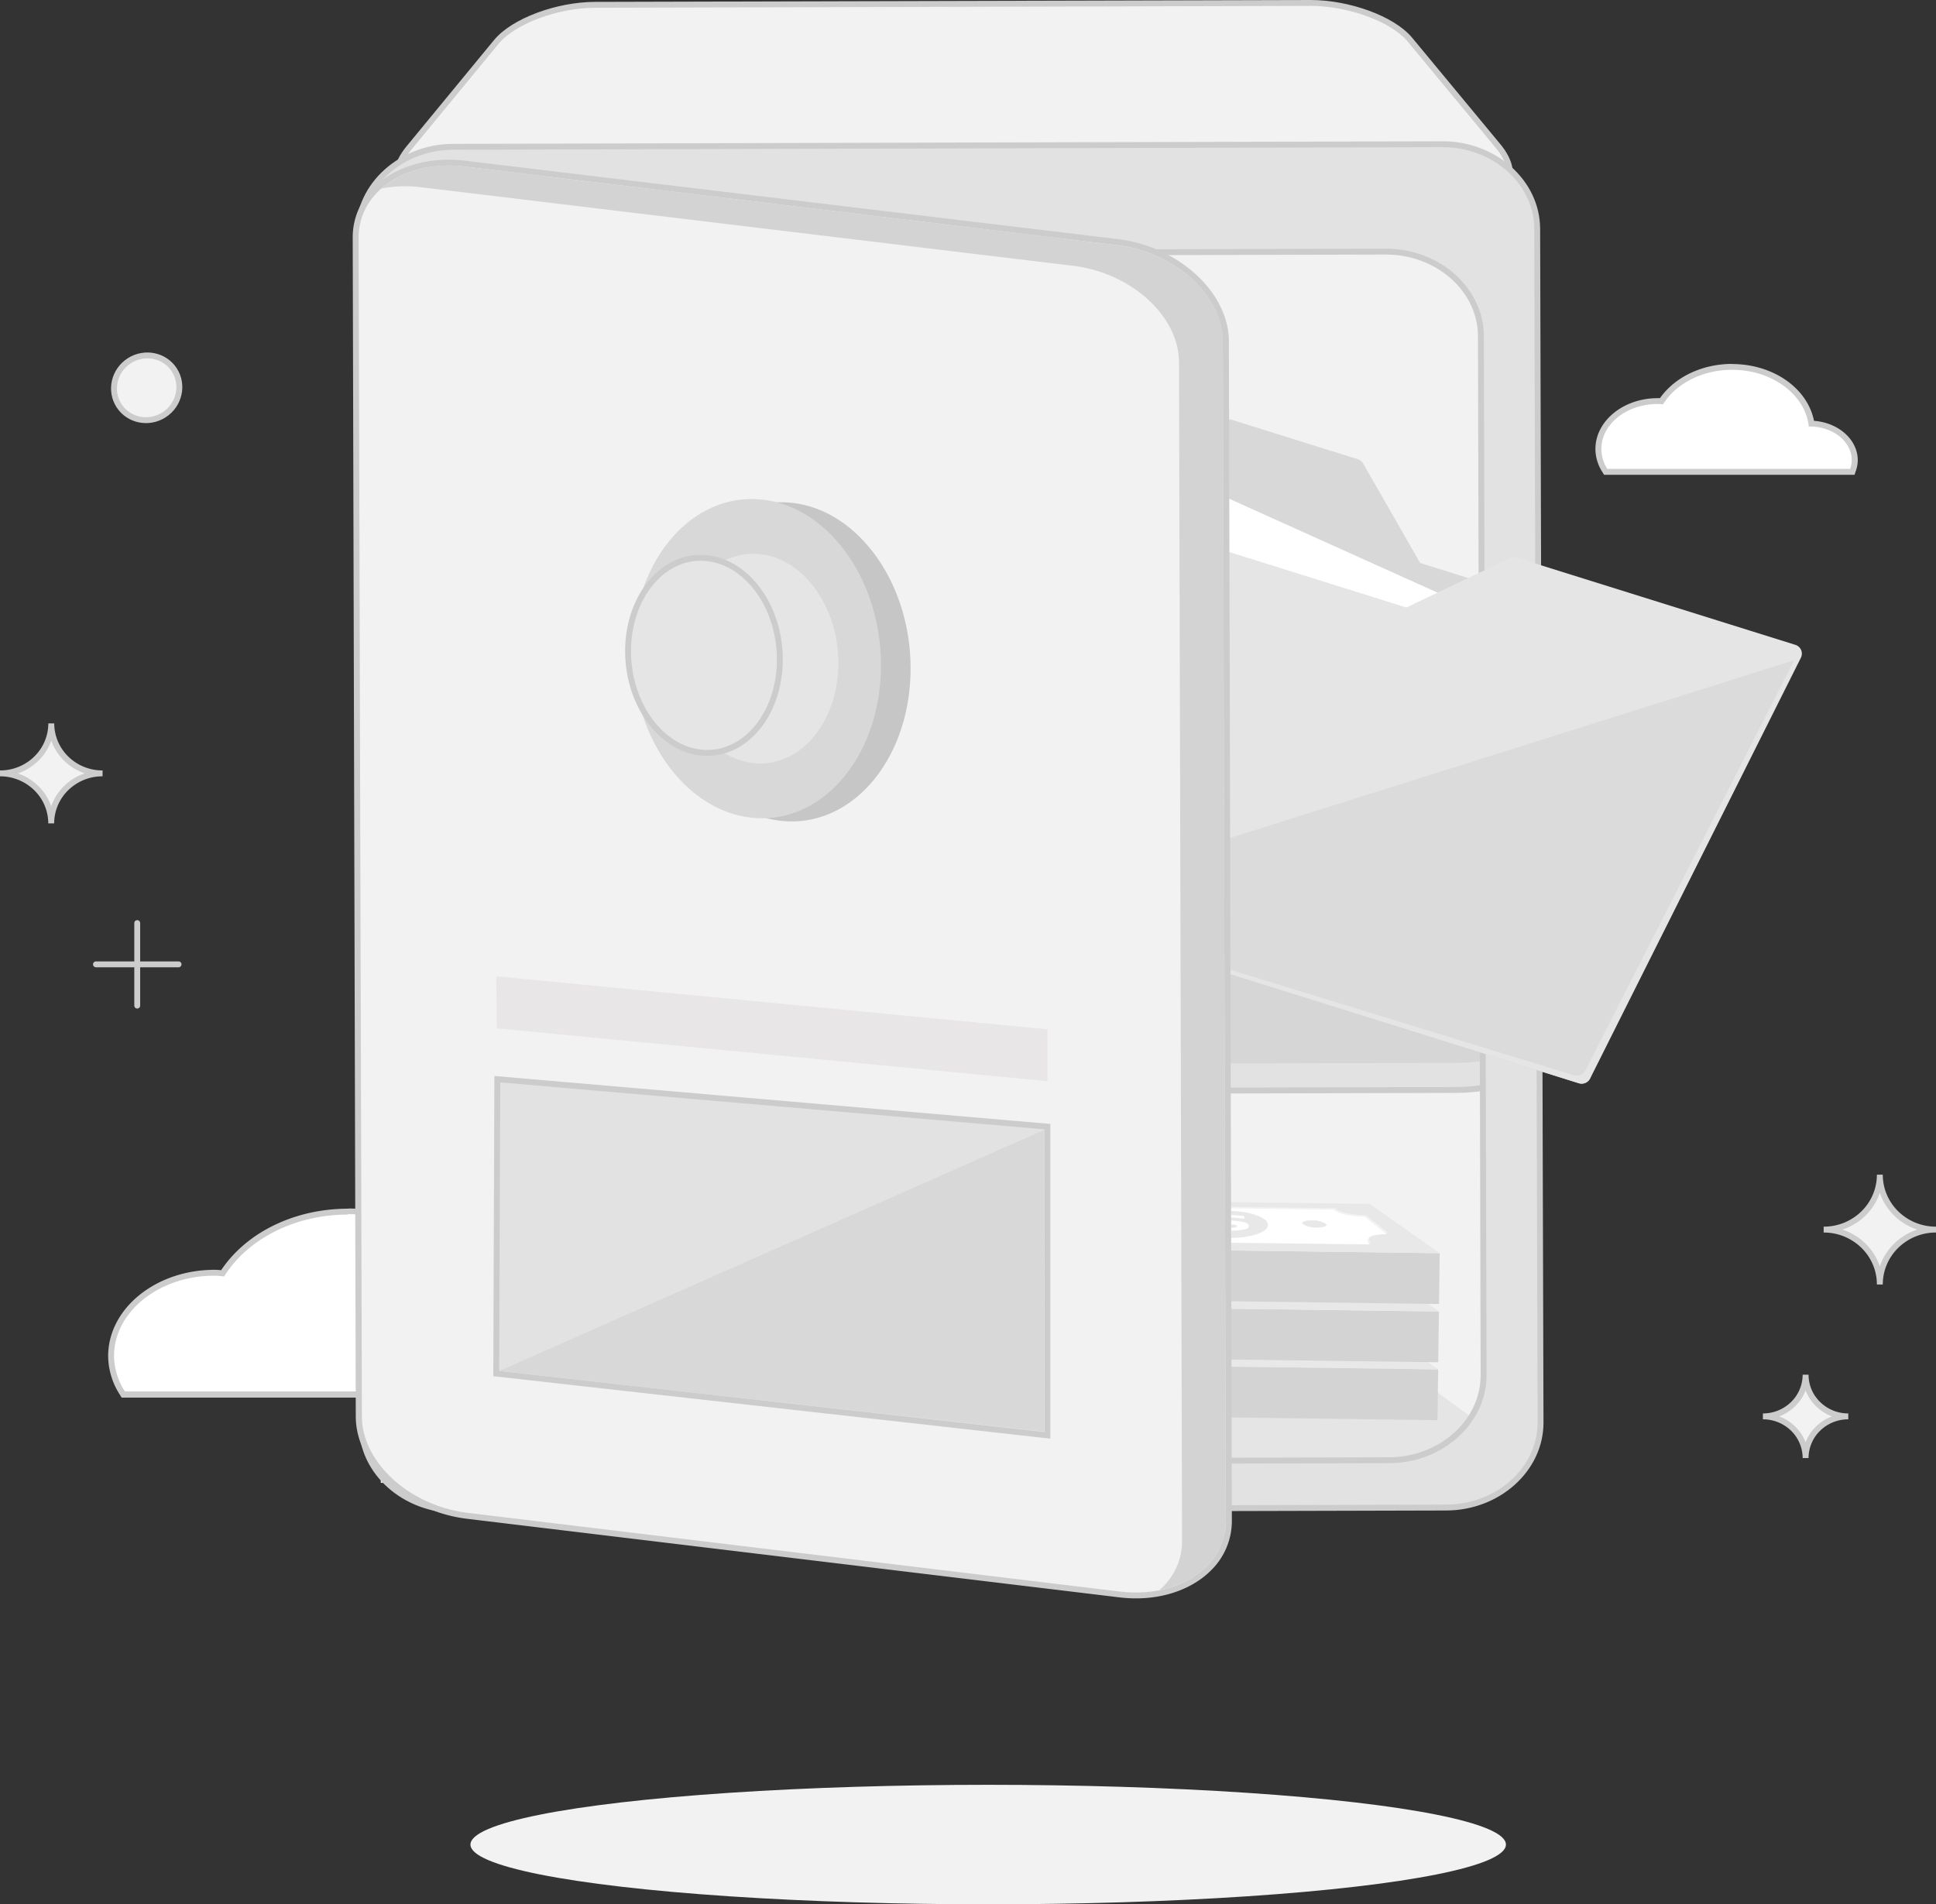 <svg xmlns="http://www.w3.org/2000/svg" width="328.84" height="323.5" viewBox="0 0 328.84 323.5"><rect x="0" y="0" width="328.84" height="323.5" fill="#333333" stroke="none"/><defs><style>.cls-1{fill:#fff;}.cls-2{fill:#ccc;}.cls-3,.cls-5,.cls-7{fill:#f2f2f2;}.cls-4{fill:none;stroke-linecap:round;stroke-linejoin:round;}.cls-16,.cls-4,.cls-5,.cls-9{stroke:#ccc;}.cls-16,.cls-5,.cls-7,.cls-9{stroke-miterlimit:10;}.cls-6{fill:#d3d3d3;}.cls-7{stroke:#f2f2f2;}.cls-16,.cls-8{fill:#e5e5e5;}.cls-9{fill:#e2e2e2;}.cls-10{fill:#d6d6d6;}.cls-11{fill:#e8e8e8;}.cls-12{fill:#d8d8d8;}.cls-13{fill:#e6e6e6;}.cls-14{fill:#dbdbdb;}.cls-15{fill:#c6c6c6;}.cls-17{fill:#e8e6e6;}</style></defs><title>资产记录</title><g id="图层_2" data-name="图层 2"><g id="图层_1-2" data-name="图层 1"><path class="cls-1" d="M20.93,236.84l-.15-.24a11.86,11.86,0,0,1-1.92-6.31c0-7.81,7.89-14.16,17.59-14.16a10.06,10.06,0,0,1,1.09.08l.25,0c4.18-6.47,12.31-10.48,21.31-10.48,12.32,0,22.46,7.36,23.82,17.2,7.24.1,13.09,4.88,13.09,10.74a8.67,8.67,0,0,1-.51,2.79l-.11.34Z"/><path class="cls-2" d="M59.12,206.26c12.33,0,22.33,7.58,23.38,17.22l.21,0c7.08,0,12.82,4.59,12.82,10.25a8.27,8.27,0,0,1-.48,2.64H21.21a11.39,11.39,0,0,1-1.84-6c0-7.54,7.65-13.66,17.09-13.66.55,0,1.07.09,1.61.13,3.86-6.2,11.79-10.51,21.05-10.51m0-1c-9.05,0-17.25,4-21.56,10.45a10,10,0,0,0-1.1-.07c-10,0-18.09,6.58-18.09,14.66a12.35,12.35,0,0,0,2,6.58l.29.47H95.77l.23-.68a9.15,9.15,0,0,0,.53-3c0-6-5.84-11-13.16-11.23-1.62-9.87-11.85-17.21-24.25-17.21Z"/><ellipse class="cls-3" cx="167.85" cy="313.35" rx="87.94" ry="10.15"/><line class="cls-4" x1="16.3" y1="163.82" x2="30.33" y2="163.82"/><line class="cls-4" x1="23.31" y1="156.81" x2="23.31" y2="170.83"/><ellipse class="cls-5" cx="24.92" cy="65.88" rx="5.59" ry="5.46" transform="translate(-31.75 24.04) rotate(-32.84)"/><path class="cls-5" d="M17.41,131.38a8.78,8.78,0,0,0-6.16,2.49,8.4,8.4,0,0,0-2.55,6h0a8.4,8.4,0,0,0-2.55-6A8.78,8.78,0,0,0,0,131.38H0a8.78,8.78,0,0,0,6.16-2.49,8.4,8.4,0,0,0,2.55-6h0a8.4,8.4,0,0,0,2.55,6,8.78,8.78,0,0,0,6.16,2.49Z"/><path class="cls-5" d="M313.94,240.61a7.31,7.31,0,0,0-5.13,2.08,7,7,0,0,0-2.12,5h0a7,7,0,0,0-2.12-5,7.31,7.31,0,0,0-5.13-2.08h0a7.31,7.31,0,0,0,5.13-2.08,7,7,0,0,0,2.12-5h0a7,7,0,0,0,2.12,5,7.31,7.31,0,0,0,5.13,2.08Z"/><path class="cls-5" d="M328.84,208.88a9.62,9.62,0,0,0-6.75,2.73,9.2,9.2,0,0,0-2.79,6.6h0a9.2,9.2,0,0,0-2.79-6.6,9.62,9.62,0,0,0-6.75-2.73h0a9.62,9.62,0,0,0,6.75-2.73,9.2,9.2,0,0,0,2.79-6.6h0a9.2,9.2,0,0,0,2.79,6.6,9.62,9.62,0,0,0,6.75,2.73Z"/><path class="cls-5" d="M246.8,35.15l-169.7.44c-8.94,0-12.2-4.9-7.66-10.42l14.82-18C87.19,3.57,94.67.83,101.07.82L222.63.5c6.41,0,13.9,2.68,16.85,6.23l14.91,18C259,30.19,255.74,35.13,246.8,35.15Z"/><rect class="cls-6" x="62.26" y="25.98" width="198.01" height="229.07" rx="11.34" ry="11.34" transform="translate(-0.37 0.42) rotate(-0.15)"/><rect class="cls-1" x="71.6" y="42.94" width="180.2" height="205.31" rx="11.34" ry="11.34" transform="translate(-0.38 0.42) rotate(-0.15)"/><rect class="cls-7" x="64.9" y="41.79" width="191.87" height="209.36" transform="translate(-0.38 0.42) rotate(-0.15)"/><path class="cls-8" d="M247.36,250.92l-169.7.44c-8.94,0-12.2-3-7.65-6.38l14.84-11.07c2.94-2.19,10.42-3.88,16.83-3.89l121.56-.32c6.41,0,13.9,1.63,16.85,3.81l14.9,11C259.54,247.86,256.3,250.9,247.36,250.92Z"/><path class="cls-9" d="M247.19,185.16l-169.7.44c-8.94,0-12.2-3-7.65-6.38l14.84-11.07c2.94-2.19,10.42-3.88,16.83-3.89l121.56-.32c6.41,0,13.9,1.63,16.85,3.81l14.9,11C259.37,182.1,256.13,185.14,247.19,185.16Z"/><path class="cls-10" d="M247.18,180.56,77.47,181c-8.94,0-12.2-3-7.65-6.38l14.84-11.07c2.94-2.19,10.42-3.88,16.83-3.89L223,159.33c6.41,0,13.9,1.63,16.85,3.81l14.9,11C259.36,177.5,256.12,180.53,247.18,180.56Z"/><path class="cls-9" d="M245,24.5,77,24.94c-8.85,0-16.08,6.53-16.06,14.45l.53,202.78c0,7.92,7.28,14.39,16.14,14.37l168-.44c8.85,0,16.08-6.53,16.06-14.45L261.1,38.87C261.08,30.94,253.82,24.48,245,24.5ZM252,233.61c0,7.92-7.21,14.43-16.06,14.45l-148,.39c-8.85,0-16.12-6.44-16.14-14.37l-.46-176.5c0-7.92,7.21-14.43,16.06-14.45l148-.39c8.85,0,16.12,6.44,16.14,14.37Z"/><rect class="cls-6" x="172.01" y="232.15" width="72.22" height="8.63" transform="translate(3.11 -2.7) rotate(0.75)"/><path class="cls-11" d="M184.21,223.62l-12.14,8.06,72.22.94-11.93-8.37Zm-3.62,4.82,3.89-2.92c2.52,0,5.14-.41,5.82-1l36.21.47c.67.65,2.73,1.15,5.25,1.18l3.77,3c-2.93,0-3.87.78-2.89,1.74l-48.53-.63C185.1,229.33,183.52,228.48,180.6,228.44Z"/><path class="cls-1" d="M232.42,231.14c-1-.95,0-1.76,2.86-1.72l-3.74-3c-2.5,0-4.55-.53-5.21-1.17l-35.93-.47c-.67.62-3.27,1.06-5.77,1l-3.86,2.9c2.9,0,4.47.89,3.48,1.81Zm-9.86-4.07a4.09,4.09,0,0,1,2.41.6c.28.33-.4.6-1.53.59a3.79,3.79,0,0,1-2.44-.64C220.79,227.3,221.49,227.05,222.56,227.07Zm-14.19-1.61c3.32,0,6.3.93,6.69,2.11.45,1.33-2.53,2.51-6.72,2.46s-7.15-1.31-6.69-2.63C202.06,226.23,205,225.41,208.37,225.46Zm-14.21,1.24c1.06,0,1.76.27,1.55.59a3.75,3.75,0,0,1-2.44.58c-1.13,0-1.81-.3-1.52-.63A4,4,0,0,1,194.16,226.7Z"/><path class="cls-11" d="M208.34,230c4.18.05,7.16-1.12,6.72-2.46-.39-1.17-3.37-2.06-6.69-2.11s-6.31.77-6.71,1.93C201.19,228.71,204.16,230,208.34,230Zm-2.48-3.68a9.17,9.17,0,0,1,2-.17l0-.39h.9v.38l1.12.06c.38,0,.84.06,1.13.09l.06.46c-.29-.06-.77-.1-1.16-.14s-.86-.06-1.14-.07v.54H209a10.69,10.69,0,0,1,2.14.29c.43.13.66.32.71.57s-.17.46-.67.6a10.33,10.33,0,0,1-2.33.22v.75h-1.09l0-.73c-.54,0-1.08-.05-1.58-.09s-.84-.1-1.46-.17l.1-.57c.6.09,1,.16,1.49.21s.95.08,1.57.1l0-.65-.25,0a10.12,10.12,0,0,1-2-.29c-.38-.12-.56-.29-.53-.5S205.37,226.45,205.86,226.34Z"/><path class="cls-11" d="M209.87,228c0-.09-.09-.17-.25-.21a4.7,4.7,0,0,0-.81-.1v.58a3.72,3.72,0,0,0,.81-.06C209.8,228.2,209.88,228.13,209.87,228Z"/><path class="cls-11" d="M207.92,227.06v-.49a3.38,3.38,0,0,0-.7.06c-.17,0-.28.09-.28.16s.1.13.25.18A3.74,3.74,0,0,0,207.92,227.06Z"/><path class="cls-11" d="M193.27,227.86a3.75,3.75,0,0,0,2.44-.58c.21-.32-.49-.58-1.55-.59a4,4,0,0,0-2.42.54C191.46,227.56,192.14,227.85,193.27,227.86Z"/><path class="cls-11" d="M223.43,228.26c1.13,0,1.81-.25,1.53-.59a4.09,4.09,0,0,0-2.41-.6c-1.06,0-1.76.23-1.56.55A3.79,3.79,0,0,0,223.43,228.26Z"/><path class="cls-1" d="M207.65,227.63l.25,0,0,.65c-.62,0-1.08,0-1.57-.1s-.89-.12-1.49-.21l-.1.57c.62.07,1,.12,1.46.16s1,.09,1.57.1v.73h1.09v-.75a10.32,10.32,0,0,0,2.33-.22c.49-.14.71-.34.67-.6s-.28-.44-.71-.57a10.66,10.66,0,0,0-2.14-.29h-.18v-.54c.28,0,.76,0,1.14.07s.86.08,1.16.14l-.06-.46c-.28,0-.75-.07-1.13-.09l-1.12-.06v-.38h-.9l0,.39a9.17,9.17,0,0,0-2,.17c-.48.11-.75.28-.79.5s.15.38.54.5A10.12,10.12,0,0,0,207.65,227.63Zm1.15.09a4.7,4.7,0,0,1,.81.1c.17,0,.25.12.26.21s-.07.16-.25.21a3.74,3.74,0,0,1-.81.06Zm-1.58-1.08a3.38,3.38,0,0,1,.7-.06v.49a3.88,3.88,0,0,1-.73-.09c-.15,0-.22-.1-.22-.18S207.06,226.68,207.23,226.64Z"/><rect class="cls-6" x="172.14" y="222.31" width="72.22" height="8.63" transform="translate(2.98 -2.7) rotate(0.75)"/><path class="cls-11" d="M184.34,213.78l-12.14,8.06,72.22.94-11.93-8.37Zm-3.62,4.82,3.89-2.92c2.52,0,5.14-.41,5.82-1l36.21.47c.67.65,2.73,1.15,5.25,1.18l3.77,3c-2.93,0-3.87.78-2.89,1.74l-48.53-.63C185.23,219.49,183.65,218.64,180.72,218.6Z"/><path class="cls-1" d="M232.54,221.3c-1-.95,0-1.76,2.86-1.72l-3.74-3c-2.5,0-4.55-.53-5.21-1.17l-35.93-.47c-.67.62-3.27,1.06-5.77,1l-3.86,2.9c2.9,0,4.47.89,3.48,1.81Zm-9.86-4.07a4.09,4.09,0,0,1,2.41.6c.28.33-.4.6-1.53.59a3.79,3.79,0,0,1-2.44-.64C220.92,217.45,221.62,217.21,222.68,217.23Zm-14.19-1.61c3.32,0,6.3.93,6.69,2.11.45,1.33-2.53,2.51-6.72,2.46s-7.15-1.31-6.69-2.63C202.19,216.38,205.18,215.57,208.49,215.62Zm-14.21,1.24c1.06,0,1.76.27,1.55.59a3.75,3.75,0,0,1-2.44.58c-1.13,0-1.81-.3-1.52-.63A4,4,0,0,1,194.29,216.86Z"/><path class="cls-11" d="M208.47,220.18c4.18.05,7.16-1.12,6.72-2.46-.39-1.17-3.37-2.06-6.69-2.11s-6.31.77-6.71,1.93C201.32,218.87,204.29,220.13,208.47,220.18ZM206,216.5a9.17,9.17,0,0,1,2-.17l0-.39h.9v.38l1.12.06c.38,0,.84.06,1.13.09l.06.46c-.29-.06-.77-.1-1.16-.14s-.86-.06-1.14-.07v.54h.18a10.69,10.69,0,0,1,2.14.29c.43.13.66.32.71.57s-.17.46-.67.6A10.33,10.33,0,0,1,209,219v.75h-1.09l0-.73c-.54,0-1.08-.05-1.58-.09s-.84-.1-1.46-.17l.1-.57c.6.09,1,.16,1.49.21s.95.08,1.57.1l0-.65-.25,0a10.12,10.12,0,0,1-2-.29c-.38-.12-.56-.29-.53-.5S205.5,216.61,206,216.5Z"/><path class="cls-11" d="M210,218.19c0-.09-.09-.17-.25-.21a4.7,4.7,0,0,0-.81-.1v.58a3.72,3.72,0,0,0,.81-.06C209.93,218.36,210,218.29,210,218.19Z"/><path class="cls-11" d="M208,217.22v-.49a3.38,3.38,0,0,0-.7.06c-.17,0-.28.09-.28.16s.1.13.25.18A3.74,3.74,0,0,0,208,217.22Z"/><path class="cls-11" d="M193.4,218a3.75,3.75,0,0,0,2.44-.58c.21-.32-.49-.58-1.55-.59a4,4,0,0,0-2.42.54C191.59,217.72,192.27,218,193.4,218Z"/><path class="cls-11" d="M223.56,218.42c1.13,0,1.81-.25,1.53-.59a4.09,4.09,0,0,0-2.41-.6c-1.06,0-1.76.23-1.56.55A3.79,3.79,0,0,0,223.56,218.42Z"/><path class="cls-1" d="M207.78,217.79l.25,0,0,.65c-.62,0-1.08,0-1.57-.1s-.89-.12-1.49-.21l-.1.57c.62.07,1,.12,1.46.16s1,.09,1.57.1v.73H209V219a10.32,10.32,0,0,0,2.33-.22c.49-.14.71-.34.67-.6s-.28-.44-.71-.57a10.66,10.66,0,0,0-2.14-.29h-.18v-.54c.28,0,.76,0,1.14.07s.86.08,1.16.14l-.06-.46c-.28,0-.75-.07-1.13-.09l-1.12-.06V216H208l0,.39a9.17,9.17,0,0,0-2,.17c-.48.11-.75.28-.79.5s.15.38.54.5A10.12,10.12,0,0,0,207.78,217.79Zm1.15.09a4.7,4.7,0,0,1,.81.1c.17,0,.25.12.26.21s-.07.16-.25.21a3.74,3.74,0,0,1-.81.06Zm-1.58-1.08a3.38,3.38,0,0,1,.7-.06v.49a3.88,3.88,0,0,1-.73-.09c-.15,0-.22-.1-.22-.18S207.19,216.84,207.36,216.8Z"/><rect class="cls-6" x="172.27" y="212.41" width="72.22" height="8.63" transform="translate(2.85 -2.7) rotate(0.75)"/><path class="cls-11" d="M184.47,203.88l-12.14,8.06,72.22.94-11.93-8.37Zm-3.62,4.82,3.89-2.92c2.52,0,5.14-.41,5.82-1l36.21.47c.67.65,2.73,1.15,5.25,1.18l3.77,3c-2.93,0-3.87.78-2.89,1.74l-48.53-.63C185.36,209.6,183.78,208.74,180.85,208.7Z"/><path class="cls-1" d="M232.67,211.4c-1-.95,0-1.76,2.86-1.72l-3.74-3c-2.5,0-4.55-.53-5.21-1.17L190.66,205c-.67.62-3.27,1.06-5.77,1L181,209c2.9,0,4.47.89,3.48,1.81Zm-9.86-4.07a4.09,4.09,0,0,1,2.41.6c.28.33-.4.6-1.53.59a3.79,3.79,0,0,1-2.44-.64C221.05,207.56,221.75,207.31,222.81,207.33Zm-14.19-1.61c3.32,0,6.3.93,6.69,2.11.45,1.33-2.53,2.51-6.72,2.46s-7.15-1.31-6.69-2.63C202.32,206.49,205.3,205.68,208.62,205.72ZM194.42,207c1.06,0,1.76.27,1.55.59a3.75,3.75,0,0,1-2.44.58c-1.13,0-1.81-.3-1.52-.63A4,4,0,0,1,194.42,207Z"/><path class="cls-11" d="M208.6,210.28c4.18.05,7.16-1.12,6.72-2.46-.39-1.17-3.37-2.06-6.69-2.11s-6.31.77-6.71,1.93C201.45,209,204.41,210.23,208.6,210.28Zm-2.48-3.68a9.17,9.17,0,0,1,2-.17l0-.39h.9v.38l1.12.06c.38,0,.84.06,1.13.09l.06.46c-.29-.06-.77-.1-1.16-.14s-.86-.06-1.14-.07v.54h.18a10.69,10.69,0,0,1,2.14.29c.43.13.66.32.71.57s-.17.46-.67.6a10.33,10.33,0,0,1-2.33.22v.75H208l0-.73c-.54,0-1.08-.05-1.58-.09s-.84-.1-1.46-.17l.1-.57c.6.09,1,.16,1.49.21s.95.08,1.57.1l0-.65-.25,0a10.12,10.12,0,0,1-2-.29c-.38-.12-.56-.29-.53-.5S205.63,206.71,206.11,206.6Z"/><path class="cls-11" d="M210.13,208.3c0-.09-.09-.17-.25-.21a4.7,4.7,0,0,0-.81-.1v.58a3.72,3.72,0,0,0,.81-.06C210.06,208.46,210.14,208.39,210.13,208.3Z"/><path class="cls-11" d="M208.18,207.33v-.49a3.38,3.38,0,0,0-.7.06c-.17,0-.28.09-.28.16s.1.13.25.18A3.74,3.74,0,0,0,208.18,207.33Z"/><path class="cls-11" d="M193.53,208.13a3.75,3.75,0,0,0,2.44-.58c.21-.32-.49-.58-1.55-.59a4,4,0,0,0-2.42.54C191.72,207.83,192.4,208.11,193.53,208.13Z"/><path class="cls-11" d="M223.69,208.52c1.13,0,1.81-.25,1.53-.59a4.09,4.09,0,0,0-2.41-.6c-1.06,0-1.76.23-1.56.55A3.79,3.79,0,0,0,223.69,208.52Z"/><path class="cls-1" d="M207.91,207.9l.25,0,0,.65c-.62,0-1.08,0-1.57-.1s-.89-.12-1.49-.21l-.1.57c.62.07,1,.12,1.46.16s1,.09,1.57.1v.73h1.09v-.75a10.32,10.32,0,0,0,2.33-.22c.49-.14.71-.34.67-.6s-.28-.44-.71-.57a10.66,10.66,0,0,0-2.14-.29h-.18v-.54c.28,0,.76,0,1.14.07s.86.08,1.16.14l-.06-.46c-.28,0-.75-.07-1.13-.09l-1.12-.06v-.38h-.9l0,.39a9.17,9.17,0,0,0-2,.17c-.48.11-.75.28-.79.5s.15.38.54.5A10.12,10.12,0,0,0,207.91,207.9Zm1.15.09a4.7,4.7,0,0,1,.81.1c.17,0,.25.12.26.21s-.07.16-.25.21a3.74,3.74,0,0,1-.81.06Zm-1.58-1.08a3.38,3.38,0,0,1,.7-.06v.49a3.88,3.88,0,0,1-.73-.09c-.15,0-.22-.1-.22-.18S207.32,206.94,207.49,206.9Z"/><path class="cls-12" d="M289,112.19a1.6,1.6,0,0,0-1.07-1.94L241.22,95.64l-9.68-16.9a1.6,1.6,0,0,0-.91-.73l-21.42-6.7a1.6,1.6,0,0,0-1.27.13l-16.31,9.22a1.61,1.61,0,0,0-.76,1l-18.76,70.71a1.6,1.6,0,0,0,1.07,1.94l95,29.72a1.6,1.6,0,0,0,2-1.12Z"/><path class="cls-13" d="M281.45,121.64l-90-24.9a1.6,1.6,0,0,0-2,1.12l-14.64,52.92a1.6,1.6,0,0,0,1.12,2l90,24.9a1.6,1.6,0,0,0,2-1.12l14.64-52.92A1.6,1.6,0,0,0,281.45,121.64Z"/><path class="cls-3" d="M287.42,117.35,198.74,88.13a1.6,1.6,0,0,0-2,1L179.53,141.3a1.6,1.6,0,0,0,1,2l88.68,29.22a1.6,1.6,0,0,0,2-1l17.18-52.15A1.6,1.6,0,0,0,287.42,117.35Z"/><path class="cls-1" d="M291.09,121.83,206,83.47a1.6,1.6,0,0,0-2.12.8l-22.56,50.06a1.6,1.6,0,0,0,.8,2.12l85.12,38.36a1.6,1.6,0,0,0,2.12-.8l22.56-50.06A1.6,1.6,0,0,0,291.09,121.83Z"/><path class="cls-8" d="M305.94,110.44a1.6,1.6,0,0,0-1-.9l-47.31-14.8a1.6,1.6,0,0,0-1.17.08l-17.58,8.38-33-10.33a1.6,1.6,0,0,0-1.89.77L172.26,152a1.6,1.6,0,0,0,.93,2.29l95,29.72a1.6,1.6,0,0,0,1.91-.81l35.77-71.42A1.6,1.6,0,0,0,305.94,110.44Z"/><path class="cls-14" d="M304.74,112.16,173,153.67s93.57,28.8,94.37,29a1.65,1.65,0,0,0,1.9-.79Z"/><path class="cls-3" d="M193,271a23.21,23.21,0,0,1-2.76-.17L79.41,257.51c-10.17-1.22-18.45-8.8-18.47-16.89L60.41,40.36a11.28,11.28,0,0,1,3.41-8.13,17.42,17.42,0,0,1,12.35-4.6,23.17,23.17,0,0,1,2.76.17L189.75,41.14c10.17,1.22,18.45,8.8,18.47,16.89l.52,200.26a11.28,11.28,0,0,1-3.41,8.13A17.41,17.41,0,0,1,193,271Z"/><path class="cls-2" d="M76.17,28.13a22.61,22.61,0,0,1,2.7.16L189.69,41.64c9.9,1.19,18,8.57,18,16.4l.52,200.26c0,7.1-6.63,12.23-15.26,12.23a22.61,22.61,0,0,1-2.7-.16L79.47,257c-9.9-1.19-18-8.57-18-16.4L60.91,40.36c0-7.1,6.63-12.23,15.26-12.23m0-1c-5.06,0-9.69,1.73-12.7,4.74a11.77,11.77,0,0,0-3.56,8.49l.52,200.26c0,8.33,8.51,16.13,18.91,17.39l110.82,13.35a23.7,23.7,0,0,0,2.82.17c5.06,0,9.69-1.73,12.7-4.74a11.77,11.77,0,0,0,3.56-8.49L208.73,58c0-8.33-8.51-16.13-18.91-17.39L79,27.3a23.7,23.7,0,0,0-2.82-.17Z"/><path class="cls-6" d="M189.69,41.64,78.87,28.29c-5.71-.69-10.8.83-14.09,3.74a21.24,21.24,0,0,1,6.66-.23L182.26,45.15c9.9,1.19,18,8.57,18,16.4l.52,200.26a10.9,10.9,0,0,1-3.87,8.32c6.62-1.31,11.32-5.87,11.3-11.84L207.73,58C207.71,50.21,199.59,42.83,189.69,41.64Z"/><path class="cls-15" d="M154.67,113.33c.09,15-9.27,26.7-20.91,26.2s-21.15-13-21.25-28,9.27-26.7,20.91-26.2S154.58,98.36,154.67,113.33Z"/><path class="cls-12" d="M149.64,112.79c.09,15-9.27,26.7-20.91,26.2s-21.15-13-21.25-28,9.27-26.7,20.91-26.2S149.54,97.82,149.64,112.79Z"/><path class="cls-8" d="M142.4,112.48c.06,9.83-6.09,17.54-13.73,17.21s-13.9-8.56-14-18.4,6.09-17.54,13.73-17.21S142.34,102.65,142.4,112.48Z"/><path class="cls-16" d="M132.46,111.89c.06,9.15-5.66,16.32-12.78,16s-12.93-8-13-17.12,5.66-16.32,12.78-16S132.4,102.74,132.46,111.89Z"/><polygon class="cls-9" points="177.91 243.84 84.29 233.34 84.47 183.33 177.91 191.39 177.91 243.84"/><polygon class="cls-12" points="177.38 191.94 84.82 232.89 177.31 243.18 177.38 191.94"/><path class="cls-1" d="M272.68,80.15l-.15-.24a6.85,6.85,0,0,1-1.1-3.65c0-4.49,4.51-8.14,10.06-8.14a5.91,5.91,0,0,1,.64,0h0c2.4-3.62,7-5.85,12-5.85,6.92,0,12.64,4.11,13.51,9.63,4.08.14,7.35,2.88,7.35,6.23a5.06,5.06,0,0,1-.3,1.63l-.11.34Z"/><path class="cls-2" d="M294.16,62.82c6.9,0,12.49,4.24,13.08,9.63h.12c4,0,7.17,2.57,7.17,5.73a4.63,4.63,0,0,1-.27,1.47H273a6.37,6.37,0,0,1-1-3.38c0-4.22,4.28-7.64,9.56-7.64.31,0,.6,0,.9.07,2.16-3.47,6.6-5.88,11.77-5.88m0-1c-5.11,0-9.74,2.22-12.28,5.82l-.4,0c-5.82,0-10.56,3.88-10.56,8.64a7.34,7.34,0,0,0,1.18,3.91l.29.47H315l.23-.68a5.54,5.54,0,0,0,.32-1.79c0-3.51-3.27-6.39-7.43-6.7-1.12-5.56-6.93-9.65-13.94-9.65Z"/><polygon class="cls-17" points="177.91 183.67 84.4 174.69 84.29 165.86 177.91 174.86 177.91 183.67"/></g></g></svg>